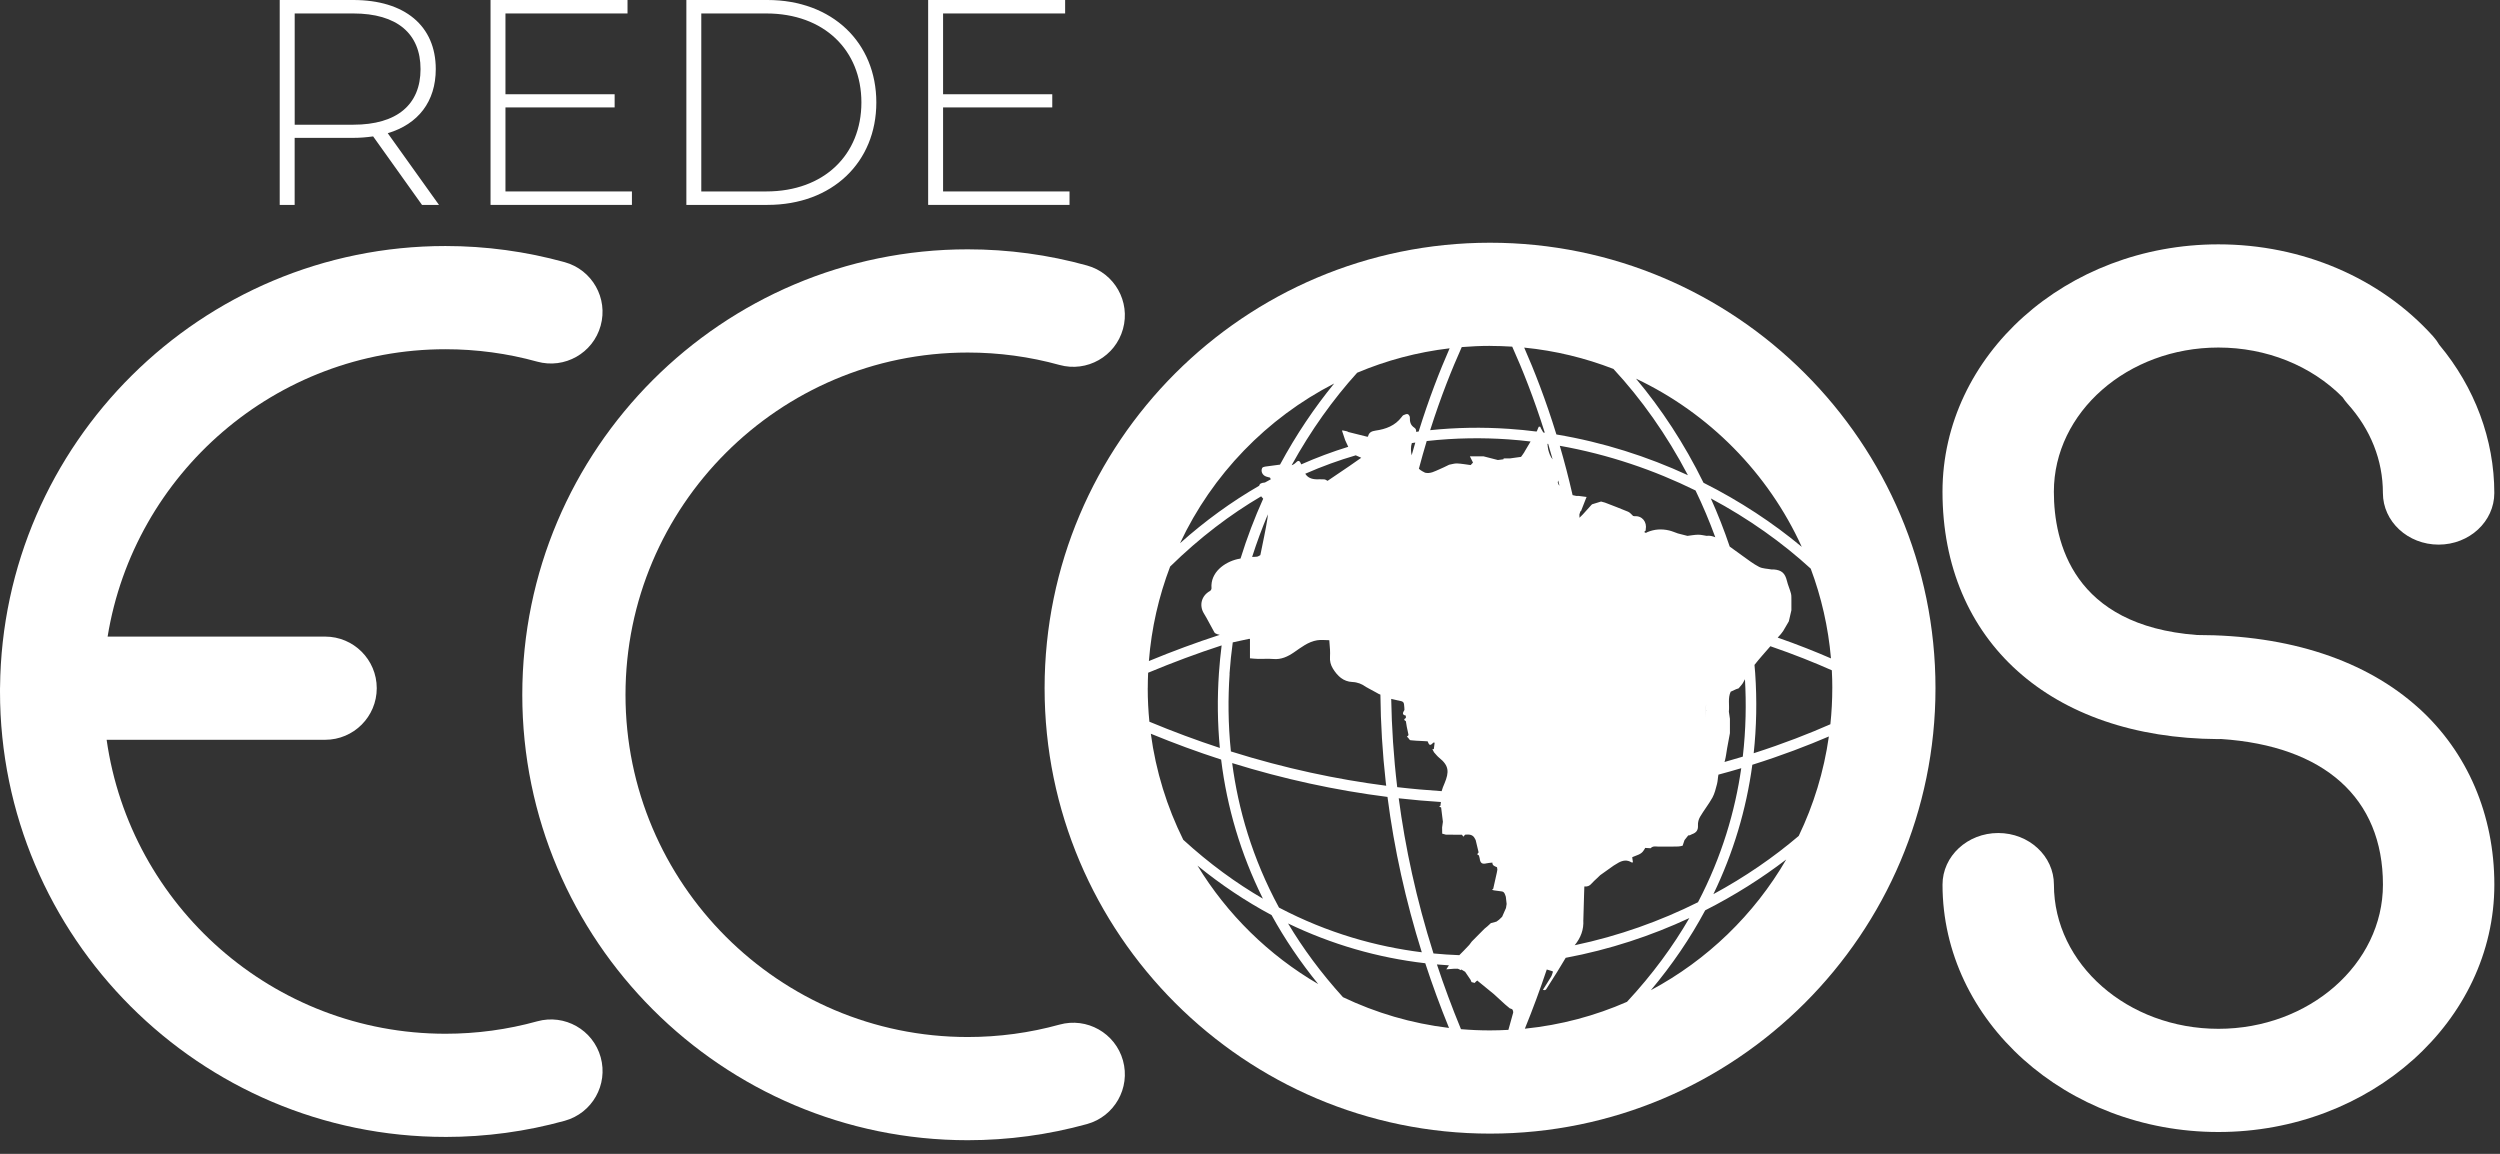 <svg width="130" height="60" viewBox="0 0 130 60" fill="none" xmlns="http://www.w3.org/2000/svg">
<rect x="0" y="0" width="130" height="60" fill="#333333" stroke="none"/>
<g id="Group 19">
<g id="Group 15">
<path id="Vector" d="M56.526 58.451C57.954 58.054 58.791 56.577 58.395 55.148C57.998 53.72 56.52 52.885 55.092 53.28C53.547 53.708 51.943 53.925 50.323 53.925C40.51 53.925 32.526 45.942 32.526 36.128C32.526 26.315 40.51 18.332 50.323 18.332C51.944 18.332 53.548 18.549 55.092 18.977C56.52 19.373 57.998 18.537 58.395 17.108C58.791 15.68 57.954 14.202 56.526 13.806C54.514 13.247 52.427 12.965 50.322 12.965C37.549 12.965 27.159 23.357 27.159 36.128C27.159 48.9 37.55 59.291 50.322 59.291C52.427 59.291 54.514 59.008 56.526 58.451Z" fill="white"/>
<path id="Vector_2" d="M100.645 35.785C100.645 23.012 90.254 12.622 77.482 12.622C64.71 12.622 54.319 23.013 54.319 35.785C54.319 48.556 64.71 58.948 77.482 58.948C90.254 58.948 100.645 48.556 100.645 35.785ZM95.279 35.785C95.279 36.419 95.244 37.044 95.18 37.661C94.105 38.135 92.765 38.664 91.192 39.168C91.339 37.804 91.367 36.412 91.269 34.996C91.259 34.856 91.244 34.715 91.233 34.575C91.495 34.241 91.781 33.926 92.06 33.604C93.296 34.029 94.369 34.461 95.255 34.855C95.272 35.163 95.28 35.472 95.28 35.783L95.279 35.785ZM90.624 39.346C90.316 39.439 89.998 39.533 89.673 39.624C89.68 39.6 89.688 39.577 89.695 39.553C89.75 39.346 89.772 39.13 89.809 38.918C89.746 38.93 89.683 38.943 89.618 38.955C89.627 39.114 89.604 39.263 89.561 39.405C89.604 39.262 89.627 39.113 89.618 38.955C89.681 38.943 89.746 38.93 89.809 38.918C89.859 38.654 89.907 38.388 89.956 38.124C89.956 37.875 89.956 37.626 89.956 37.377C89.939 37.253 89.919 37.128 89.901 37.004C89.94 36.66 89.839 36.302 89.996 35.968C90.091 35.924 90.186 35.88 90.281 35.837C90.322 35.823 90.364 35.809 90.406 35.796C90.49 35.69 90.596 35.595 90.654 35.476C90.68 35.423 90.71 35.372 90.738 35.319C90.809 36.57 90.79 37.923 90.625 39.346H90.624ZM85.83 43.853C85.78 43.863 85.722 43.853 85.668 43.85C85.722 43.853 85.78 43.861 85.83 43.853ZM82.384 46.095C82.369 46.095 82.356 46.095 82.34 46.093C82.349 46.081 82.356 46.067 82.362 46.053C82.356 46.067 82.349 46.082 82.34 46.093C82.356 46.093 82.369 46.093 82.384 46.095ZM77.46 48.211C77.493 48.182 77.527 48.144 77.56 48.171C77.529 48.144 77.494 48.182 77.46 48.211ZM80.802 25.049C80.83 25.063 80.857 25.077 80.885 25.092C80.925 25.092 80.963 25.092 81.003 25.092C81.007 25.064 81.013 25.037 81.017 25.009C81.021 25.003 81.024 24.997 81.028 24.99C81.05 25.077 81.07 25.165 81.092 25.253C81.08 25.241 81.068 25.228 81.055 25.216C81.039 25.174 81.021 25.133 81.004 25.092C80.965 25.092 80.926 25.092 80.886 25.092C80.859 25.078 80.831 25.064 80.803 25.049H80.802ZM81.153 25.502C81.132 25.49 81.112 25.477 81.091 25.465C81.11 25.477 81.132 25.49 81.153 25.502ZM82.961 26.348C82.964 26.333 82.965 26.315 82.964 26.295C82.986 26.286 83.009 26.279 83.031 26.274C83.009 26.279 82.987 26.286 82.964 26.295C82.964 26.317 82.964 26.333 82.961 26.348ZM86.976 28.404C86.976 28.404 86.98 28.418 86.982 28.423C86.982 28.423 86.977 28.411 86.976 28.404ZM73.318 38.124C73.318 37.934 73.313 37.747 73.296 37.56C73.313 37.747 73.318 37.935 73.318 38.124ZM72.688 36.42C72.999 36.481 73.006 36.486 73.026 36.797C73.029 36.839 73.029 36.879 73.031 36.92C72.96 37.039 72.874 37.165 73.102 37.212C73.102 37.253 73.103 37.294 73.105 37.335C72.995 37.39 72.995 37.445 73.105 37.502C73.121 37.601 73.135 37.701 73.154 37.799C73.181 37.935 73.212 38.072 73.241 38.208C73.237 38.221 73.231 38.235 73.227 38.249C73.204 38.267 73.182 38.285 73.159 38.304C73.182 38.327 73.207 38.351 73.23 38.374C73.267 38.416 73.302 38.488 73.343 38.492C73.543 38.516 73.743 38.521 73.943 38.532C74.025 38.536 74.109 38.542 74.192 38.546C74.206 38.546 74.219 38.546 74.233 38.546C74.327 38.779 74.367 38.787 74.543 38.612C74.551 38.604 74.58 38.618 74.601 38.622C74.587 38.733 74.573 38.843 74.559 38.955C74.533 38.955 74.508 38.955 74.482 38.955C74.511 39.01 74.54 39.065 74.569 39.12C74.658 39.215 74.737 39.324 74.839 39.405C75.35 39.813 75.363 40.142 75.114 40.737C75.057 40.872 75.001 41.002 74.965 41.14C74.211 41.09 73.442 41.023 72.655 40.932C72.465 39.336 72.369 37.803 72.343 36.342C72.457 36.369 72.571 36.4 72.688 36.422V36.42ZM88.794 36.603C88.647 36.684 88.724 36.839 88.701 36.961C88.733 36.962 88.757 36.96 88.774 36.953C88.757 36.96 88.732 36.964 88.699 36.962C88.691 37.081 88.685 37.199 88.678 37.341C88.685 37.199 88.692 37.081 88.697 36.964C88.697 36.964 88.697 36.964 88.699 36.964C88.722 36.841 88.645 36.686 88.792 36.605L88.794 36.603ZM88.744 27.864C88.596 27.843 88.448 27.803 88.3 27.805C88.115 27.807 87.931 27.844 87.747 27.866C87.58 27.823 87.414 27.781 87.247 27.738C87.097 27.686 86.95 27.621 86.796 27.584C86.413 27.494 86.035 27.515 85.669 27.668C85.641 27.683 85.612 27.697 85.585 27.712C85.556 27.697 85.527 27.68 85.498 27.665C85.508 27.654 85.519 27.644 85.528 27.633C85.545 27.616 85.563 27.598 85.579 27.58C85.579 27.566 85.577 27.552 85.577 27.538C85.656 27.138 85.388 26.812 85.003 26.844C84.975 26.839 84.948 26.834 84.922 26.83C84.836 26.754 84.762 26.651 84.662 26.61C84.265 26.442 83.862 26.293 83.46 26.136C83.392 26.117 83.324 26.099 83.255 26.08C83.117 26.123 82.978 26.165 82.838 26.208C82.825 26.212 82.811 26.216 82.797 26.219C82.784 26.23 82.77 26.241 82.756 26.252C82.607 26.417 82.46 26.581 82.311 26.746C82.252 26.805 82.193 26.864 82.133 26.923C82.131 26.866 82.13 26.808 82.129 26.751C82.146 26.696 82.163 26.643 82.181 26.588C82.192 26.584 82.201 26.579 82.213 26.577C82.302 26.348 82.391 26.12 82.482 25.89C82.49 25.873 82.497 25.858 82.505 25.842C82.368 25.824 82.229 25.806 82.091 25.788C82.05 25.788 82.009 25.788 81.966 25.788C81.903 25.774 81.838 25.761 81.775 25.747C81.57 24.843 81.344 23.986 81.109 23.181C83.646 23.632 86.025 24.449 88.168 25.505C88.545 26.286 88.889 27.098 89.195 27.938C89.055 27.878 88.908 27.843 88.743 27.864H88.744ZM80.504 23.357C80.483 23.267 80.477 23.172 80.468 23.078C80.48 23.079 80.494 23.082 80.506 23.083C80.585 23.346 80.662 23.614 80.737 23.888C80.615 23.742 80.552 23.561 80.502 23.355L80.504 23.357ZM79.276 23.496C79.221 23.587 79.155 23.671 79.094 23.757C78.9 23.785 78.708 23.812 78.514 23.838C78.416 23.838 78.32 23.838 78.222 23.838C78.21 23.844 78.196 23.847 78.182 23.849C78.181 23.86 78.18 23.872 78.18 23.883C78.083 23.895 77.987 23.907 77.889 23.921C77.639 23.856 77.388 23.792 77.138 23.728H76.433C76.499 23.86 76.548 23.957 76.596 24.055C76.556 24.097 76.515 24.141 76.475 24.184C76.239 24.154 76.004 24.11 75.769 24.099C75.631 24.093 75.491 24.143 75.353 24.167C75.183 24.248 75.015 24.337 74.84 24.408C74.606 24.506 74.379 24.645 74.105 24.581C74.061 24.558 74.016 24.535 73.972 24.511C73.904 24.477 73.841 24.429 73.782 24.374C73.914 23.877 74.049 23.397 74.189 22.934C75.69 22.765 77.115 22.757 78.419 22.846C78.812 22.874 79.202 22.911 79.59 22.958C79.485 23.137 79.381 23.316 79.273 23.493L79.276 23.496ZM73.406 23.677C73.357 23.46 73.354 23.234 73.415 23.04C73.475 23.031 73.536 23.021 73.596 23.013C73.531 23.23 73.468 23.452 73.406 23.677ZM70.5 23.677C70.595 23.72 70.69 23.761 70.785 23.804C70.583 23.946 70.38 24.089 70.177 24.229C69.797 24.489 69.415 24.747 69.033 25.004C68.978 24.978 68.925 24.932 68.867 24.928C68.729 24.917 68.592 24.928 68.453 24.924C68.204 24.917 67.999 24.839 67.874 24.634C68.757 24.246 69.635 23.929 70.5 23.677ZM65.909 26.952C65.809 27.593 65.664 28.229 65.538 28.866C65.481 28.894 65.424 28.941 65.362 28.947C65.278 28.957 65.195 28.958 65.111 28.96C65.354 28.2 65.628 27.461 65.929 26.744C65.925 26.813 65.92 26.884 65.909 26.952ZM63.935 35.033C63.973 34.484 64.03 33.941 64.103 33.404C64.388 33.338 64.674 33.28 64.959 33.218C64.972 33.224 64.984 33.227 64.998 33.227V34.233C65.156 34.245 65.291 34.26 65.426 34.263C65.689 34.267 65.953 34.246 66.214 34.268C66.624 34.304 66.959 34.146 67.285 33.923C67.662 33.664 68.026 33.37 68.494 33.294C68.699 33.261 68.912 33.29 69.123 33.291C69.135 33.454 69.152 33.615 69.16 33.777C69.165 33.901 69.168 34.026 69.16 34.15C69.144 34.376 69.193 34.578 69.314 34.772C69.551 35.152 69.849 35.443 70.324 35.464C70.594 35.476 70.822 35.567 71.034 35.724C71.199 35.813 71.363 35.903 71.528 35.992C71.586 36.024 71.644 36.057 71.703 36.089C71.729 36.098 71.755 36.109 71.781 36.119C71.796 37.633 71.889 39.149 72.058 40.662C72.065 40.728 72.074 40.793 72.083 40.859C69.534 40.53 66.829 39.962 64.007 39.075C63.858 37.642 63.854 36.283 63.941 35.033H63.935ZM72.149 41.438C72.498 44.145 73.095 46.843 73.933 49.518C71.585 49.226 69.055 48.533 66.507 47.194C65.113 44.62 64.385 42.06 64.073 39.68C66.747 40.51 69.444 41.097 72.149 41.44V41.438ZM72.728 41.51C72.75 41.513 72.772 41.516 72.794 41.518C73.504 41.598 74.215 41.659 74.927 41.704C74.918 41.77 74.907 41.835 74.902 41.901C74.88 41.917 74.858 41.934 74.836 41.952C74.87 41.963 74.903 41.974 74.938 41.985C74.969 42.234 75 42.483 75.031 42.732C75.017 42.83 75.004 42.926 74.99 43.024C74.991 43.132 74.993 43.241 74.994 43.35C75.059 43.368 75.125 43.386 75.189 43.403C75.272 43.403 75.356 43.403 75.439 43.403C75.494 43.403 75.55 43.403 75.605 43.405C75.744 43.405 75.882 43.405 76.021 43.405C76.045 43.439 76.07 43.474 76.095 43.508C76.125 43.474 76.157 43.438 76.187 43.403C76.388 43.387 76.583 43.383 76.691 43.602C76.706 43.629 76.72 43.657 76.735 43.684C76.786 43.897 76.837 44.112 76.888 44.325C76.85 44.377 76.758 44.434 76.898 44.474C76.914 44.529 76.937 44.583 76.944 44.639C76.974 44.887 77.07 44.951 77.308 44.892C77.403 44.869 77.504 44.867 77.603 44.855C77.6 45.019 77.735 45.045 77.845 45.097L77.863 45.222C77.853 45.276 77.847 45.33 77.834 45.382C77.772 45.66 77.71 45.938 77.647 46.217C77.625 46.235 77.604 46.253 77.582 46.271C77.618 46.281 77.654 46.29 77.69 46.3C77.814 46.316 77.936 46.333 78.06 46.349C78.24 46.359 78.257 46.509 78.303 46.633C78.317 46.757 78.331 46.882 78.345 47.006C78.334 47.076 78.323 47.146 78.312 47.215C78.244 47.367 78.177 47.519 78.111 47.672L77.95 47.826C77.904 47.859 77.859 47.892 77.814 47.925C77.717 47.951 77.622 47.976 77.526 48.002C77.468 48.056 77.41 48.108 77.354 48.161C77.3 48.206 77.245 48.251 77.192 48.295C76.973 48.516 76.753 48.737 76.534 48.958C76.491 49.016 76.447 49.074 76.404 49.132C76.307 49.233 76.21 49.337 76.113 49.438C76.037 49.515 75.961 49.592 75.884 49.669C75.444 49.653 74.997 49.624 74.541 49.58C73.646 46.759 73.07 44.056 72.733 41.506L72.728 41.51ZM82.334 47.837C82.347 47.38 82.36 46.923 82.373 46.468C82.378 46.344 82.382 46.22 82.386 46.095C82.54 46.117 82.66 46.066 82.761 45.946C82.845 45.848 82.945 45.764 83.038 45.675C83.096 45.62 83.154 45.564 83.211 45.509C83.444 45.342 83.678 45.177 83.91 45.011C83.997 44.958 84.082 44.906 84.169 44.855C84.389 44.737 84.611 44.7 84.836 44.843C84.863 44.843 84.887 44.845 84.913 44.847C84.901 44.756 84.887 44.665 84.875 44.576C84.898 44.566 84.909 44.56 84.92 44.555C85.117 44.468 85.344 44.43 85.469 44.225C85.494 44.186 85.519 44.146 85.544 44.108L85.538 44.093C85.553 44.093 85.568 44.093 85.582 44.093C85.665 44.098 85.749 44.104 85.833 44.109C85.95 43.977 86.102 44.021 86.248 44.025C86.346 44.025 86.442 44.025 86.54 44.025C86.786 44.024 87.034 44.025 87.28 44.017C87.352 44.016 87.423 43.991 87.496 43.977C87.529 43.881 87.562 43.783 87.594 43.687C87.659 43.606 87.723 43.524 87.788 43.442C87.814 43.439 87.841 43.436 87.868 43.434C87.908 43.414 87.946 43.391 87.987 43.377C88.206 43.301 88.311 43.168 88.294 42.918C88.285 42.773 88.327 42.604 88.401 42.479C88.602 42.136 88.853 41.822 89.046 41.476C89.162 41.264 89.219 41.016 89.282 40.778C89.326 40.617 89.325 40.445 89.358 40.281C89.765 40.173 90.161 40.06 90.545 39.946C90.226 42.164 89.544 44.532 88.296 46.916C86.339 47.893 84.181 48.67 81.885 49.152C82.201 48.759 82.362 48.343 82.332 47.84L82.334 47.837ZM94.157 29.567C94.709 31.042 95.07 32.609 95.211 34.237C94.417 33.891 93.487 33.521 92.44 33.155C92.496 33.093 92.552 33.031 92.608 32.969L92.732 32.804H92.73C92.827 32.641 92.923 32.475 93.019 32.31C93.063 32.118 93.109 31.925 93.153 31.732C93.153 31.566 93.153 31.399 93.153 31.234C93.147 31.112 93.162 30.984 93.132 30.868C93.073 30.641 92.972 30.425 92.918 30.198C92.821 29.807 92.648 29.646 92.236 29.611C92.195 29.611 92.154 29.611 92.111 29.611C91.895 29.569 91.657 29.572 91.47 29.476C91.171 29.323 90.903 29.111 90.628 28.916C90.4 28.753 90.172 28.588 89.945 28.422C89.655 27.561 89.326 26.724 88.963 25.918C90.939 26.973 92.692 28.228 94.157 29.569V29.567ZM93.689 28.434C92.207 27.2 90.487 26.059 88.582 25.103C87.586 23.072 86.38 21.247 85.072 19.69C88.876 21.491 91.945 24.601 93.691 28.434H93.689ZM83.899 19.185C85.33 20.726 86.665 22.596 87.771 24.711C85.674 23.742 83.374 23 80.933 22.592C80.381 20.796 79.787 19.276 79.258 18.075C80.878 18.235 82.435 18.617 83.898 19.184L83.899 19.185ZM77.482 17.988C77.87 17.988 78.254 18.002 78.636 18.026C79.161 19.192 79.763 20.698 80.329 22.5C80.303 22.495 80.278 22.493 80.252 22.489C80.21 22.416 80.168 22.343 80.126 22.27C80.115 22.244 80.106 22.218 80.095 22.19C80.069 22.19 80.044 22.189 80.018 22.187C80.005 22.215 79.992 22.241 79.979 22.268C79.963 22.31 79.946 22.351 79.93 22.392C79.92 22.409 79.91 22.424 79.901 22.441C79.426 22.38 78.946 22.333 78.462 22.3C77.072 22.205 75.707 22.23 74.369 22.369C74.918 20.637 75.502 19.182 76.011 18.048C76.497 18.009 76.988 17.986 77.483 17.986L77.482 17.988ZM75.381 18.112C74.872 19.272 74.303 20.726 73.771 22.438C73.727 22.443 73.683 22.45 73.639 22.457C73.648 22.373 73.629 22.295 73.549 22.242C73.338 22.103 73.307 21.926 73.313 21.706C73.314 21.647 73.255 21.55 73.204 21.535C73.141 21.516 73.054 21.556 72.984 21.586C72.944 21.604 72.912 21.649 72.883 21.688C72.545 22.138 72.063 22.315 71.531 22.391C71.341 22.419 71.188 22.476 71.141 22.684C71.132 22.694 71.122 22.705 71.112 22.714C70.779 22.632 70.447 22.548 70.114 22.465C70.097 22.456 70.082 22.446 70.065 22.436C70.053 22.438 70.041 22.435 70.031 22.425C69.962 22.412 69.892 22.396 69.823 22.383C69.811 22.39 69.797 22.392 69.783 22.392C69.838 22.557 69.893 22.721 69.948 22.886C70.002 23.002 70.056 23.119 70.108 23.234C69.28 23.49 68.464 23.794 67.663 24.148C67.659 24.137 67.655 24.127 67.651 24.118C67.6 23.987 67.532 23.904 67.403 24.038C67.327 24.116 67.247 24.166 67.165 24.192C68.165 22.377 69.329 20.755 70.573 19.382C72.081 18.745 73.694 18.311 75.378 18.112H75.381ZM69.375 19.945C68.351 21.195 67.396 22.611 66.561 24.16C66.301 24.194 66.041 24.225 65.782 24.264C65.728 24.272 65.651 24.298 65.632 24.338C65.551 24.513 65.646 24.709 65.832 24.778C65.899 24.803 65.972 24.817 66.041 24.836L66.081 24.924C65.98 24.978 65.88 25.034 65.779 25.089C65.776 25.089 65.774 25.089 65.771 25.091C65.581 25.11 65.505 25.146 65.474 25.261C64.033 26.092 62.66 27.09 61.361 28.248C63.038 24.674 65.87 21.744 69.375 19.943V19.945ZM60.846 29.462C62.397 27.942 63.989 26.743 65.58 25.809C65.589 25.82 65.598 25.834 65.609 25.845C65.638 25.872 65.662 25.902 65.686 25.933C65.239 26.927 64.842 27.966 64.508 29.044C64.454 29.055 64.399 29.063 64.346 29.075C63.684 29.232 62.932 29.755 62.998 30.588C63.003 30.634 62.961 30.707 62.92 30.731C62.474 30.976 62.345 31.478 62.602 31.898C62.799 32.217 62.961 32.557 63.148 32.883C63.175 32.928 63.242 32.961 63.297 32.978C63.34 32.99 63.384 33.002 63.426 33.013C62.192 33.415 60.963 33.869 59.742 34.374C59.876 32.658 60.258 31.01 60.846 29.463V29.462ZM63.129 30.735C63.037 30.827 62.939 30.914 62.85 31.009C62.939 30.915 63.037 30.827 63.129 30.735ZM59.684 35.785C59.684 35.516 59.691 35.249 59.703 34.982C60.998 34.442 62.273 33.968 63.525 33.561C63.466 34.034 63.418 34.513 63.385 34.996C63.294 36.317 63.311 37.617 63.432 38.893C62.231 38.499 61.007 38.045 59.768 37.529C59.711 36.956 59.682 36.373 59.682 35.786L59.684 35.785ZM59.842 38.154C61.054 38.652 62.273 39.101 63.499 39.497C63.805 42 64.522 44.402 65.647 46.681C65.655 46.697 65.665 46.714 65.673 46.732C64.284 45.924 62.894 44.916 61.53 43.669C60.685 41.967 60.105 40.111 59.843 38.154H59.842ZM62.268 45.011C63.492 46.007 64.778 46.867 66.122 47.585C66.808 48.831 67.619 50.029 68.548 51.172C65.977 49.674 63.813 47.55 62.268 45.011ZM69.834 51.853C68.689 50.59 67.747 49.306 66.979 48.02C69.244 49.109 71.63 49.802 74.114 50.089C74.482 51.216 74.894 52.337 75.349 53.453C73.397 53.219 71.542 52.668 69.834 51.853ZM75.971 53.518C75.502 52.38 75.085 51.256 74.72 50.151C74.928 50.169 75.136 50.184 75.344 50.197C75.304 50.258 75.262 50.323 75.209 50.406C75.357 50.395 75.481 50.385 75.604 50.375C75.672 50.375 75.743 50.375 75.811 50.375C75.867 50.4 75.923 50.426 75.978 50.451C75.978 50.436 75.978 50.422 75.978 50.407C76.047 50.448 76.117 50.491 76.186 50.532C76.281 50.671 76.374 50.81 76.469 50.949C76.486 50.989 76.502 51.029 76.519 51.069C76.574 51.084 76.627 51.099 76.682 51.113C76.707 51.087 76.733 51.059 76.758 51.033C76.775 51.021 76.793 51.008 76.809 50.996L76.803 50.977C76.803 50.955 76.806 50.933 76.806 50.911C76.834 50.913 76.863 50.913 76.892 50.913C76.863 50.913 76.832 50.913 76.806 50.911C76.806 50.933 76.803 50.955 76.803 50.977L77.681 51.694C77.875 51.872 78.069 52.051 78.265 52.23C78.349 52.3 78.433 52.37 78.518 52.441C78.53 52.442 78.541 52.443 78.554 52.446C78.583 52.459 78.61 52.471 78.638 52.483C78.638 52.456 78.638 52.428 78.638 52.401C78.612 52.37 78.588 52.339 78.563 52.307C78.588 52.339 78.613 52.37 78.638 52.401C78.638 52.428 78.638 52.456 78.638 52.483C78.651 52.511 78.665 52.54 78.679 52.567C78.682 52.595 78.684 52.622 78.687 52.651C78.603 52.951 78.521 53.252 78.437 53.553C78.119 53.57 77.801 53.581 77.479 53.581C76.97 53.581 76.466 53.559 75.968 53.517L75.971 53.518ZM78.668 53.541C78.668 53.541 78.675 53.536 78.678 53.532C78.678 53.535 78.675 53.537 78.674 53.54C78.671 53.54 78.669 53.54 78.667 53.54L78.668 53.541ZM79.293 53.491C79.708 52.47 80.087 51.444 80.432 50.414C80.528 50.443 80.625 50.472 80.721 50.501C80.732 50.512 80.743 50.523 80.754 50.532C80.722 50.617 80.703 50.711 80.658 50.788C80.525 51.012 80.381 51.231 80.23 51.473C80.293 51.482 80.315 51.491 80.332 51.486C80.356 51.477 80.385 51.465 80.399 51.446C80.592 51.146 80.78 50.843 80.971 50.542C81.124 50.301 81.264 50.049 81.416 49.806C83.705 49.379 85.867 48.66 87.846 47.739C87.001 49.2 85.934 50.663 84.604 52.095C82.95 52.821 81.165 53.302 79.295 53.492L79.293 53.491ZM85.844 51.491C86.947 50.177 87.892 48.792 88.67 47.337C90.207 46.558 91.62 45.661 92.884 44.693C91.219 47.562 88.774 49.924 85.844 51.491ZM89.096 46.496C90.13 44.355 90.805 42.106 91.121 39.768C92.67 39.281 94.007 38.766 95.101 38.296C94.842 40.123 94.306 41.862 93.534 43.468C92.238 44.572 90.746 45.603 89.096 46.496Z" fill="white"/>
<path id="Vector_3" d="M125.777 36.825C123.031 34.336 119.045 33.02 114.249 33.02C114.244 33.02 114.238 33.02 114.234 33.02C107.8 32.528 106.801 28.202 106.801 25.57C106.801 21.436 110.639 18.072 115.356 18.072C117.854 18.072 120.185 19.01 121.816 20.657C121.891 20.771 121.973 20.884 122.069 20.99C123.274 22.325 123.911 23.932 123.911 25.637C123.911 27.119 125.208 28.32 126.808 28.32C128.408 28.32 129.704 27.119 129.704 25.637C129.704 22.86 128.69 20.143 126.842 17.929C126.751 17.772 126.641 17.62 126.513 17.479C123.774 14.445 119.708 12.706 115.357 12.706C107.445 12.706 101.01 18.476 101.01 25.57C101.01 33.331 106.635 38.38 115.339 38.433H115.358C115.402 38.433 115.446 38.429 115.49 38.428C120.862 38.783 123.913 41.498 123.913 46C123.913 50.133 120.075 53.498 115.358 53.498C110.642 53.498 106.804 50.135 106.804 46C106.804 44.518 105.508 43.317 103.908 43.317C102.307 43.317 101.011 44.518 101.011 46C101.011 53.093 107.448 58.864 115.358 58.864C123.269 58.864 129.706 53.093 129.706 46C129.706 42.378 128.312 39.12 125.78 36.826L125.777 36.825Z" fill="white"/>
<path id="Vector_4" d="M23.163 59.121C25.268 59.121 27.356 58.837 29.367 58.28C30.796 57.884 31.632 56.406 31.236 54.978C30.84 53.55 29.362 52.713 27.933 53.109C26.39 53.537 24.785 53.755 23.164 53.755C14.203 53.755 6.77 47.098 5.545 38.469H16.908C18.39 38.469 19.591 37.268 19.591 35.786C19.591 34.304 18.39 33.103 16.908 33.103H5.596C6.967 24.642 14.321 18.16 23.163 18.16C24.782 18.16 26.388 18.377 27.932 18.805C29.36 19.2 30.838 18.365 31.234 16.936C31.631 15.508 30.794 14.03 29.366 13.634C27.354 13.077 25.267 12.793 23.162 12.793C10.468 12.793 0.127 23.059 0.003 35.727C0.003 35.746 0 35.765 0 35.785C0 35.795 0.001 35.808 0.001 35.819C0.001 35.864 0 35.91 0 35.956C0 48.73 10.391 59.12 23.163 59.12V59.121Z" fill="white"/>
</g>
<g id="Group 16">
<path id="Vector_5" d="M15.324 7.169H18.368C18.733 7.169 19.068 7.139 19.403 7.093L21.944 10.655H22.827L20.163 6.927C21.746 6.455 22.66 5.282 22.66 3.593C22.66 1.34 21.046 0 18.366 0H14.545V10.655H15.322V7.17L15.324 7.169ZM15.324 0.7H18.368C20.651 0.7 21.868 1.75 21.868 3.593C21.868 5.435 20.651 6.485 18.368 6.485H15.324V0.7Z" fill="white"/>
<path id="Vector_6" d="M32.86 9.955H26.284V5.586H31.961V4.901H26.284V0.7H32.631V0H25.508V10.655H32.86V9.955Z" fill="white"/>
<path id="Vector_7" d="M45.569 5.328C45.569 2.222 43.286 0 39.907 0H35.691V10.655H39.907C43.286 10.655 45.569 8.433 45.569 5.328ZM36.467 9.955V0.7H39.846C42.86 0.7 44.793 2.618 44.793 5.328C44.793 8.037 42.86 9.955 39.846 9.955H36.467Z" fill="white"/>
<path id="Vector_8" d="M55.615 9.955H49.04V5.586H54.718V4.901H49.04V0.7H55.387V0H48.264V10.655H55.615V9.955Z" fill="white"/>
</g>
</g>
</svg>
